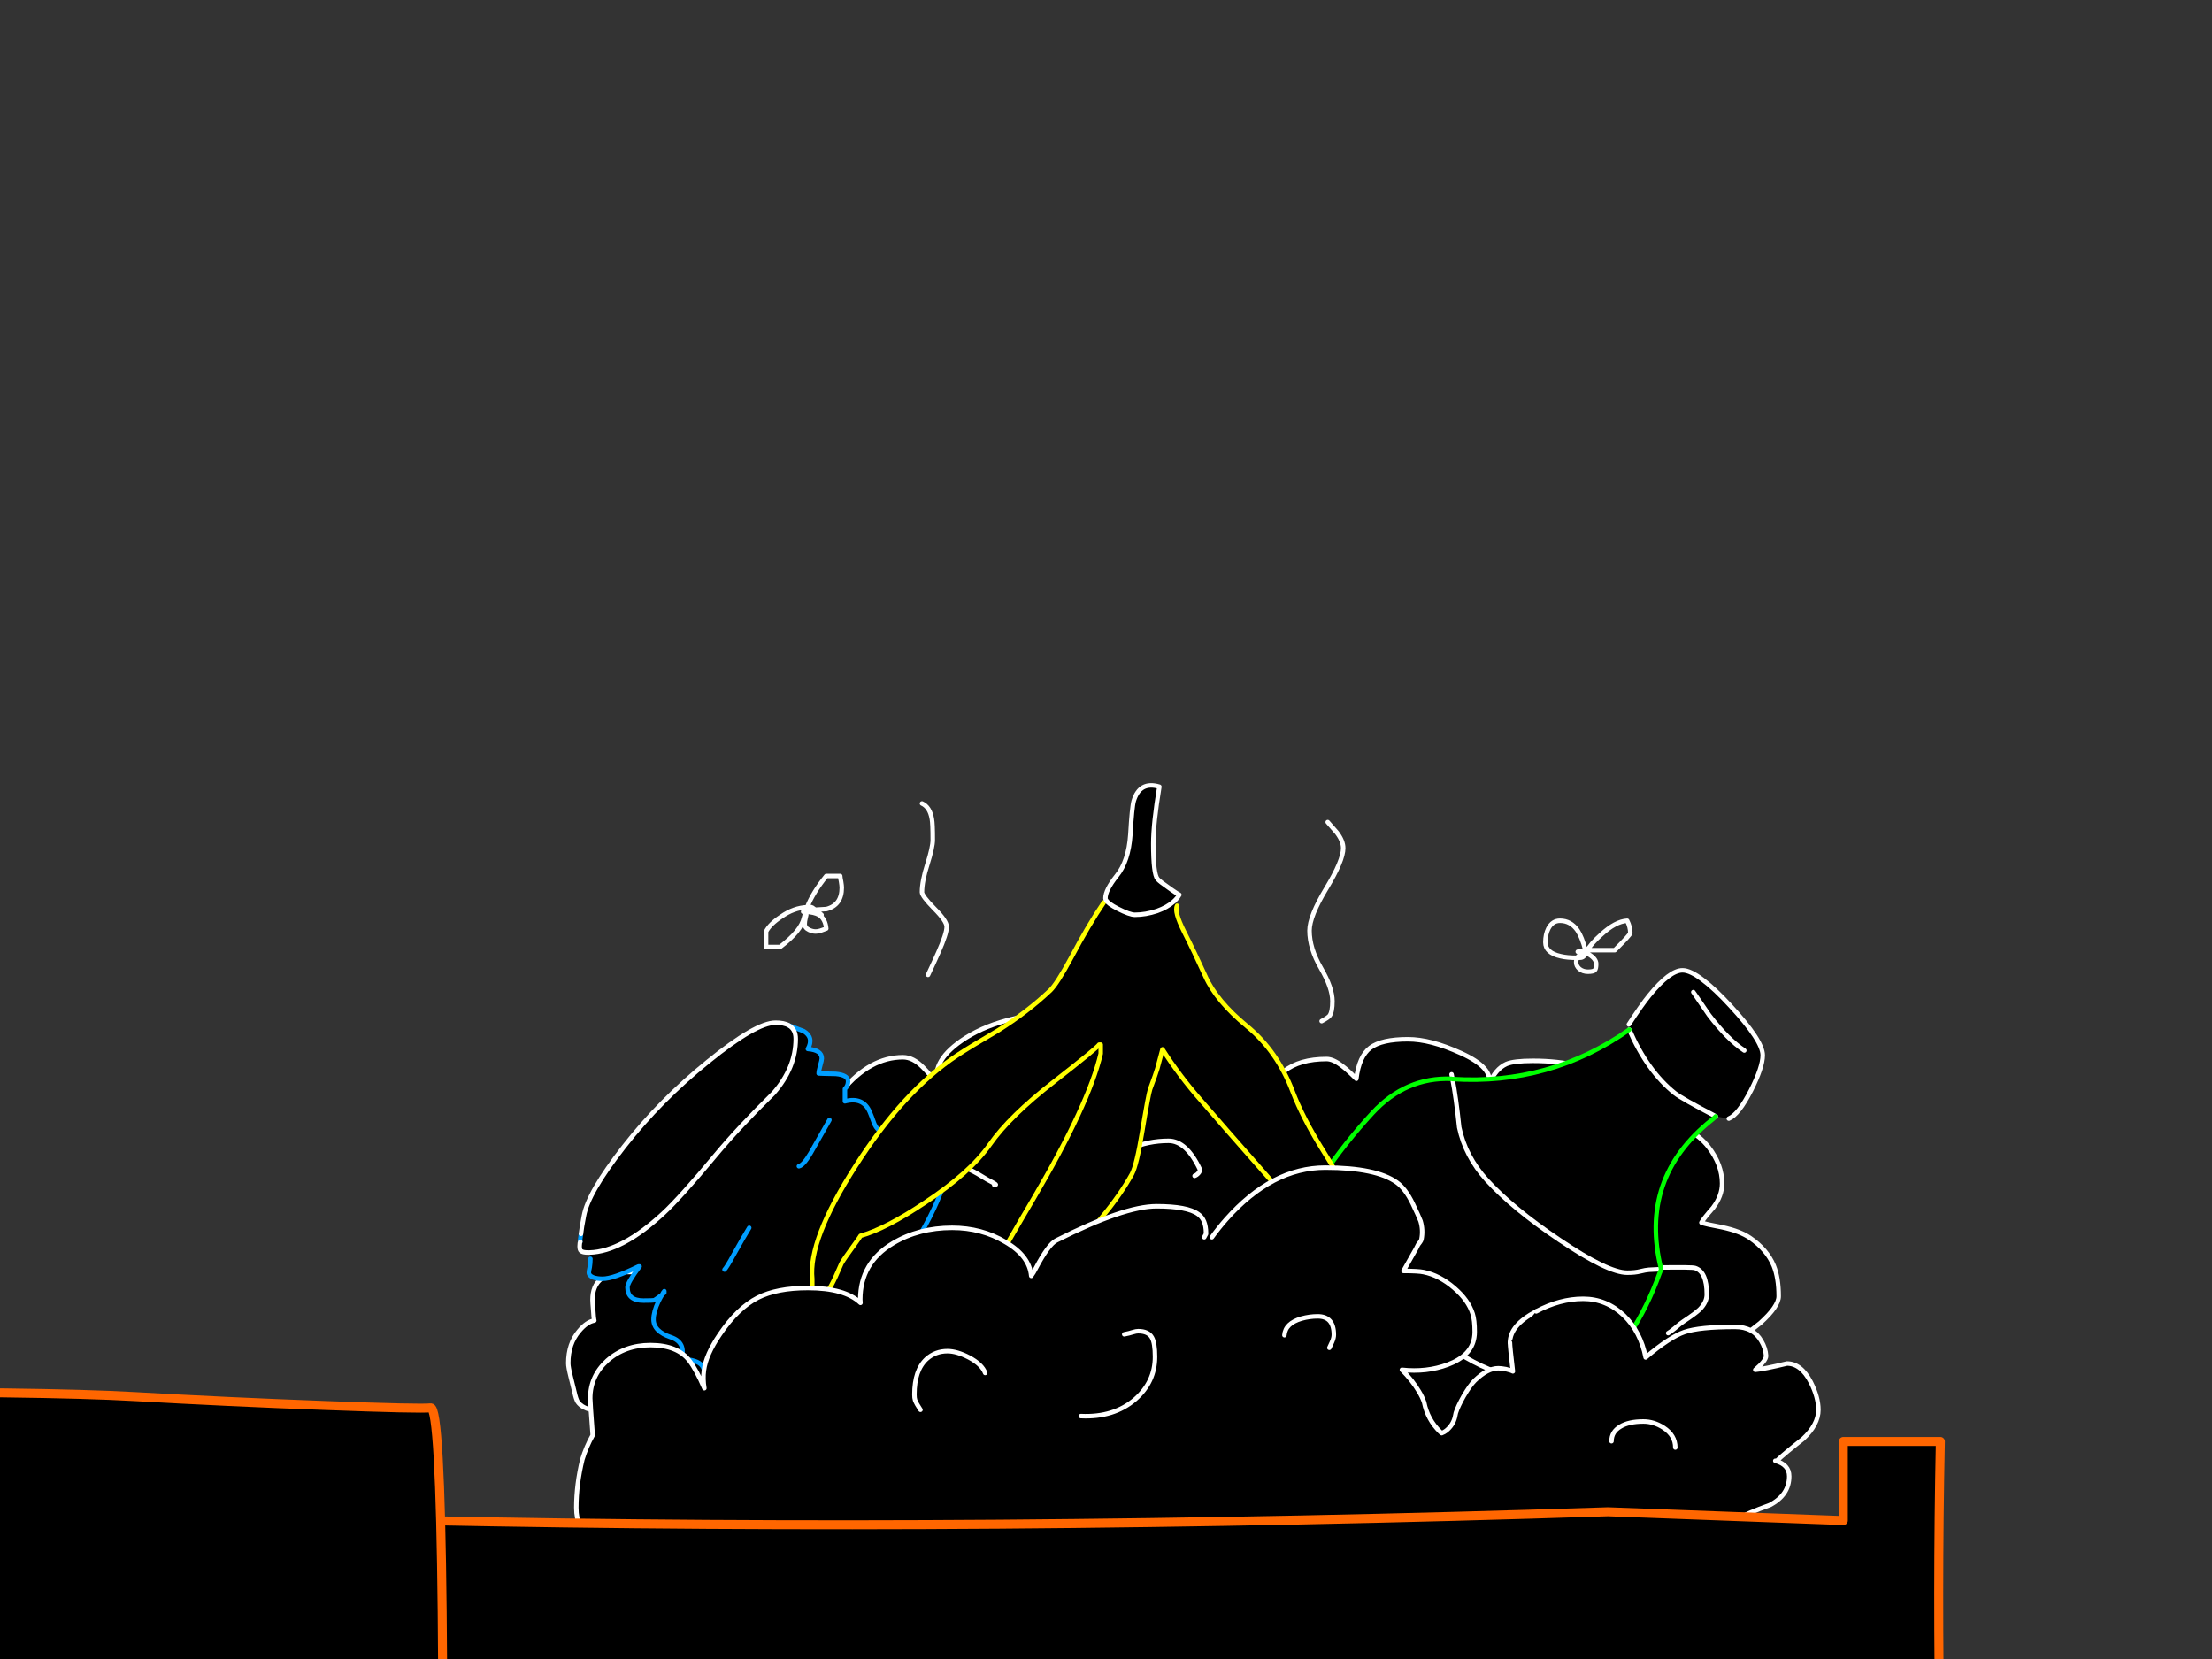 <?xml version="1.0" encoding="utf-8"?>
<svg id="EdithAnim12" image-rendering="inherit" baseProfile="basic" version="1.1" x="0px" y="0px" width="800" height="600" xmlns="http://www.w3.org/2000/svg" xmlns:xlink="http://www.w3.org/1999/xlink">
  <rect width="100%" height="100%" fill="#333333" stroke="none"/>
  <g id="21_GarbageDrawerf163r1" overflow="visible">
    <g id="GarbageDrawerGroupf163r1">
      <g id="Tween-6">
        <path fill="#000" stroke="none" d="M292.531,415.106 Q288.387,412.913 286.275,412.913 276.119,412.913 270.431,425.181 265.719,435.094 265.069,450.288 264.987,450.613 264.906,450.938 264.338,452.725 262.469,454.513 L249.387,454.513 Q249.144,454.594 244.025,455.081 240.288,455.488 238.987,457.438 238.581,458.006 238.5,459.713 238.419,461.663 238.337,461.988 236.387,460.038 226.637,460.038 214.287,460.038 214.287,470.113 214.287,471.006 214.531,473.688 214.694,476.694 214.937,477.588 212.175,478.075 209.412,481.406 205.513,485.956 205.513,493.025 205.513,494.406 206.406,497.981 206.894,500.013 207.787,503.588 208.356,506.106 208.925,507 210.631,509.438 214.937,510.088 216.075,510.25 229.725,513.906 247.275,517.888 267.913,520.163 275.713,521.056 327.713,528.856 367.769,534.869 395.313,536.088 423.831,537.388 462.019,540.475 488.75,542.588 512.475,542.588 533.356,542.588 565.206,536.494 598.031,530.319 607.213,524.063 610.706,521.706 614.2,520.731 618.019,519.675 619.887,518.538 626.713,514.15 628.338,511.713 632.806,504.888 633.781,501.963 634.188,500.744 634.188,497.25 634.188,493.594 633.213,491.075 631.75,488.313 630.938,486.688 L630.938,486.038 Q629.963,485.063 629.963,483.763 629.963,483.681 636.625,478.481 643.287,472.469 643.287,468.813 643.287,462.15 641.5,457.763 639.063,451.913 632.888,447.688 629.313,445.25 622.894,443.869 616.719,442.731 615.338,442.163 616.069,440.781 619.563,436.8 622.813,432.494 622.813,428.025 622.813,421.2 617.938,414.863 611.6,406.738 600.713,406.738 593.481,406.738 588.038,408.688 588.688,407.956 589.175,407.144 589.988,405.6 589.988,402.838 589.988,396.256 582.512,390.813 572.762,383.663 554.4,383.663 L544.813,384.8 Q540.831,386.588 538.475,392.275 538.313,392.844 537.988,393.413 538.313,392.844 538.475,392.275 540.181,386.181 528.238,380.819 517.35,375.863 509.225,375.863 499.638,375.863 495.575,378.95 491.513,382.038 490.537,390.163 487.287,386.913 485.419,385.531 482.169,383.013 479.813,383.013 469.981,383.013 464.456,387.4 461.694,389.594 453.487,400.563 L453.487,400.238 Q452.513,393.494 451.862,390.894 450.888,386.506 448.856,384.313 444.063,379.113 425.375,379.113 421.638,379.113 417.819,381.225 414,383.256 410.912,386.913 410.1,386.1 408.394,383.094 406.362,379.519 406.362,379.438 401.244,371.8 397.912,369.119 394.256,366.113 389.463,366.113 363.869,366.113 349.244,375.375 336.65,383.419 339.088,392.113 335.838,388.05 333.806,386.019 330.231,382.363 326.575,382.363 314.631,382.363 304.638,394.469 294.725,406.413 296.838,417.788 296.188,416.975 292.531,415.106 M350.787,423.069 Q353.225,424.206 356.963,426.563 359.563,427.944 359.888,428.188 360.537,428.594 359.563,428.513 360.537,428.594 359.888,428.188 359.563,427.944 356.963,426.563 353.225,424.206 350.787,423.069 346.4,421.038 341.688,421.038 326.575,421.038 318.287,428.188 326.575,421.038 341.688,421.038 346.4,421.038 350.787,423.069 M408.719,415.431 Q415.3,412.588 422.612,412.588 429.112,412.588 433.987,422.988 433.987,423.638 433.419,424.288 432.769,425.019 432.037,425.263 432.769,425.019 433.419,424.288 433.987,423.638 433.987,422.988 429.112,412.588 422.612,412.588 415.3,412.588 408.719,415.431 401.894,418.438 398.563,423.313 401.894,418.438 408.719,415.431 M523.525,409.013 Q524.094,409.013 527.831,413.075 531.488,417.138 531.488,417.788 531.488,426.156 528.319,430.544 526.206,433.469 523.362,434.038 526.206,433.469 528.319,430.544 531.488,426.156 531.488,417.788 531.488,417.138 527.831,413.075 524.094,409.013 523.525,409.013 503.05,409.013 493.463,417.138 503.05,409.013 523.525,409.013 M594.7,427.781 Q598.113,430.381 598.113,440.375 598.113,450.206 589.744,456.625 583.081,461.744 578.288,461.338 583.081,461.744 589.744,456.625 598.113,450.206 598.113,440.375 598.113,430.381 594.7,427.781 591.45,425.263 578.938,425.588 591.45,425.263 594.7,427.781 M600.387,458.413 Q612.006,458.25 612.981,458.575 617.288,459.875 617.288,468.163 617.288,470.925 614.769,473.525 613.144,475.069 608.838,477.913 607.7,478.644 605.75,480.35 603.963,481.813 603.313,482.138 603.963,481.813 605.75,480.35 607.7,478.644 608.838,477.913 613.144,475.069 614.769,473.525 617.288,470.925 617.288,468.163 617.288,459.875 612.981,458.575 612.006,458.25 600.387,458.413Z" test="Tween 6" stroke-width="1.625"/>
        <path id="Layer5_0_1_STROKES" stroke="#FFF" stroke-width="1.625" stroke-linejoin="round" stroke-linecap="round" fill="none" d="M630.938,486.688 Q631.75,488.313 633.213,491.075 634.188,493.594 634.188,497.25 634.188,500.744 633.781,501.963 632.806,504.888 628.338,511.713 626.713,514.15 619.887,518.538 618.019,519.675 614.2,520.731 610.706,521.706 607.213,524.063 598.031,530.319 565.206,536.494 533.356,542.588 512.475,542.588 488.75,542.588 462.019,540.475 423.831,537.388 395.313,536.088 367.769,534.869 327.713,528.856 275.713,521.056 267.913,520.163 247.275,517.888 229.725,513.906 216.075,510.25 214.937,510.088 210.631,509.438 208.925,507 208.356,506.106 207.787,503.588 206.894,500.013 206.406,497.981 205.513,494.406 205.513,493.025 205.513,485.956 209.412,481.406 212.175,478.075 214.937,477.588 214.694,476.694 214.531,473.688 214.287,471.006 214.287,470.113 214.287,460.038 226.637,460.038 236.387,460.038 238.337,461.988 238.419,461.663 238.5,459.713 238.581,458.006 238.987,457.438 240.288,455.488 244.025,455.081 249.144,454.594 249.387,454.513 L262.469,454.513 Q264.338,452.725 264.906,450.938 264.987,450.613 265.069,450.288 265.719,435.094 270.431,425.181 276.119,412.913 286.275,412.913 288.387,412.913 292.531,415.106 296.188,416.975 296.838,417.788 294.725,406.413 304.638,394.469 314.631,382.363 326.575,382.363 330.231,382.363 333.806,386.019 335.838,388.05 339.088,392.113 336.65,383.419 349.244,375.375 363.869,366.113 389.463,366.113 394.256,366.113 397.912,369.119 401.244,371.8 406.362,379.438 406.362,379.519 408.394,383.094 410.1,386.1 410.912,386.913 414,383.256 417.819,381.225 421.638,379.113 425.375,379.113 444.063,379.113 448.856,384.313 450.888,386.506 451.862,390.894 452.513,393.494 453.487,400.238 L453.487,400.563 Q461.694,389.594 464.456,387.4 469.981,383.013 479.813,383.013 482.169,383.013 485.419,385.531 487.287,386.913 490.537,390.163 491.513,382.038 495.575,378.95 499.638,375.863 509.225,375.863 517.35,375.863 528.238,380.819 540.181,386.181 538.475,392.275 540.831,386.588 544.813,384.8 547.494,383.663 554.4,383.663 572.762,383.663 582.512,390.813 589.988,396.256 589.988,402.838 589.988,405.6 589.175,407.144 588.688,407.956 588.038,408.688 593.481,406.738 600.713,406.738 611.6,406.738 617.938,414.863 622.813,421.2 622.813,428.025 622.813,432.494 619.563,436.8 616.069,440.781 615.338,442.163 616.719,442.731 622.894,443.869 629.313,445.25 632.888,447.688 639.063,451.913 641.5,457.763 643.287,462.15 643.287,468.813 643.287,472.469 636.625,478.481 629.963,483.681 629.963,483.763 629.963,485.063 630.938,486.038 M318.287,428.188 Q326.575,421.038 341.688,421.038 346.4,421.038 350.787,423.069 353.225,424.206 356.963,426.563 359.563,427.944 359.888,428.188 360.537,428.594 359.563,428.513 M398.563,423.313 Q401.894,418.438 408.719,415.431 415.3,412.588 422.612,412.588 429.112,412.588 433.987,422.988 433.987,423.638 433.419,424.288 432.769,425.019 432.037,425.263 M538.475,392.275 Q538.313,392.844 537.988,393.413 M493.463,417.138 Q503.05,409.013 523.525,409.013 524.094,409.013 527.831,413.075 531.488,417.138 531.488,417.788 531.488,426.156 528.319,430.544 526.206,433.469 523.362,434.038 M578.938,425.588 Q591.45,425.263 594.7,427.781 598.113,430.381 598.113,440.375 598.113,450.206 589.744,456.625 583.081,461.744 578.288,461.338 M600.387,458.413 Q612.006,458.25 612.981,458.575 617.288,459.875 617.288,468.163 617.288,470.925 614.769,473.525 613.144,475.069 608.838,477.913 607.7,478.644 605.75,480.35 603.963,481.813 603.313,482.138" test="Tween 6"/>
      </g>
      <g id="Tween-5">
        <g id="Tin-can-Rubbish">
          <path fill="#000" stroke="none" d="M258.781,417.806 Q246.025,433.162 239.769,438.931 224.9,452.662 213.2,452.987 L213.525,455.263 Q213.525,456.806 213.281,458.269 212.956,459.731 212.956,460.219 212.956,461.356 214.581,462.006 215.963,462.494 217.913,462.494 221.813,462.494 230.913,458.025 L231.319,458.025 Q226.931,463.875 226.931,465.581 226.931,470.375 232.7,470.375 236.194,470.375 236.681,470.213 237.169,469.969 239.444,468.263 239.85,467.369 240.256,466.963 L240.256,467.531 Q239.769,467.856 239.444,468.263 238.875,469.156 238.144,470.619 236.356,474.438 236.356,477.2 236.356,481.506 242.613,483.619 248.219,485.487 246.431,491.5 252.281,491.744 253.906,493.938 254.313,494.506 254.719,495.563 L254.719,495.644 Q269.425,489.713 275.763,485.081 281.856,480.531 284.375,474.194 281.856,480.531 275.763,485.081 269.425,489.713 254.719,495.644 255.288,497.269 255.938,499.95 256.669,501.819 260.325,504.662 262.681,506.612 261.462,510.513 L267.069,510.513 Q289.738,501.169 313.869,472.65 337.269,445.106 342.956,422.844 L342.956,417.806 Q339.219,416.994 334.588,417.806 L331.256,417.806 Q332.881,414.069 328.331,412.2 322.075,410.575 319.069,409.519 317.363,408.869 316.225,406.513 315.169,403.506 314.519,402.044 312.081,396.6 305.581,398.306 L305.581,393.838 Q306.719,392.7 306.719,391.075 306.719,388.8 302.25,388.394 297.213,388.313 296.075,388.231 296.075,387.419 296.644,385.388 297.213,383.438 297.213,382.787 297.213,379.781 292.175,379.375 294.45,375.231 290.713,372.956 287.463,371.737 285.431,370.925 287.788,372.388 287.788,375.719 287.788,386.2 279.744,395.381 267.394,407.487 258.781,417.806 M293.15,417.075 Q290.55,421.463 288.925,421.787 290.55,421.463 293.15,417.075 294.775,414.231 299.975,405.05 294.775,414.231 293.15,417.075 M325.325,429.669 Q322.238,434.381 318.5,435.681 322.238,434.381 325.325,429.669 328.494,424.794 330.119,417.806 328.494,424.794 325.325,429.669 M270.969,444.05 Q268.856,447.463 265.281,453.881 262.844,458.35 262.031,459.162 262.844,458.35 265.281,453.881 268.856,447.463 270.969,444.05 M225.713,414.638 Q212.631,431.375 211.169,439.825 210.356,443.969 210.113,446.244 209.706,448.6 209.869,449.088 209.788,449.331 209.706,449.575 209.625,450.225 209.625,450.713 209.625,452.013 210.113,452.419 210.763,452.987 212.631,452.987 212.875,452.987 213.2,452.987 224.9,452.662 239.769,438.931 246.025,433.162 258.781,417.806 267.394,407.487 279.744,395.381 287.788,386.2 287.788,375.719 287.788,372.388 285.431,370.925 284.456,370.356 283.238,370.112 282.019,369.869 280.475,369.869 273.406,369.869 256.1,383.925 238.794,397.9 225.713,414.638Z" test="Tin can Rubbish" stroke-width="1.625"/>
          <path id="Layer8_0_1_STROKES" stroke="#009EFF" stroke-width="1.625" stroke-linejoin="round" stroke-linecap="round" fill="none" d="M210.113,446.244 Q209.706,448.6 209.869,449.088 M285.431,370.925 Q287.463,371.737 290.713,372.956 294.45,375.231 292.175,379.375 297.213,379.781 297.213,382.787 297.213,383.438 296.644,385.388 296.075,387.419 296.075,388.231 297.213,388.313 302.25,388.394 306.719,388.8 306.719,391.075 306.719,392.7 305.581,393.838 L305.581,398.306 Q312.081,396.6 314.519,402.044 315.169,403.506 316.225,406.513 317.363,408.869 319.069,409.519 322.075,410.575 328.331,412.2 332.881,414.069 331.256,417.806 L334.588,417.806 Q339.219,416.994 342.956,417.806 L342.956,422.844 Q337.269,445.106 313.869,472.65 289.738,501.169 267.069,510.513 L261.462,510.513 Q262.681,506.612 260.325,504.662 256.669,501.819 255.938,499.95 255.288,497.269 254.719,495.644 L254.719,495.563 Q254.313,494.506 253.906,493.938 252.281,491.744 246.431,491.5 248.219,485.487 242.613,483.619 236.356,481.506 236.356,477.2 236.356,474.438 238.144,470.619 238.875,469.156 239.444,468.263 237.169,469.969 236.681,470.213 236.194,470.375 232.7,470.375 226.931,470.375 226.931,465.581 226.931,463.875 231.319,458.025 L230.913,458.025 Q221.813,462.494 217.913,462.494 215.963,462.494 214.581,462.006 212.956,461.356 212.956,460.219 212.956,459.731 213.281,458.269 213.525,456.806 213.525,455.263 M299.975,405.05 Q294.775,414.231 293.15,417.075 290.55,421.463 288.925,421.787 M330.119,417.806 Q328.494,424.794 325.325,429.669 322.238,434.381 318.5,435.681 M270.969,444.05 Q268.856,447.463 265.281,453.881 262.844,458.35 262.031,459.162 M239.444,468.263 Q239.769,467.856 240.256,467.531 L240.256,466.963 Q239.85,467.369 239.444,468.263Z M254.719,495.644 Q269.425,489.713 275.763,485.081 281.856,480.531 284.375,474.194" test="Tin can Rubbish"/>
          <path id="Layer8_0_2_STROKES" stroke="#FFF" stroke-width="1.625" stroke-linejoin="round" stroke-linecap="round" fill="none" d="M285.431,370.925 Q284.456,370.356 283.238,370.112 282.019,369.869 280.475,369.869 273.406,369.869 256.1,383.925 238.794,397.9 225.713,414.638 212.631,431.375 211.169,439.825 210.356,443.969 210.113,446.244 M209.869,449.088 Q209.788,449.331 209.706,449.575 209.625,450.225 209.625,450.713 209.625,452.013 210.113,452.419 210.763,452.987 212.631,452.987 212.875,452.987 213.2,452.987 224.9,452.662 239.769,438.931 246.025,433.162 258.781,417.806 267.394,407.487 279.744,395.381 287.788,386.2 287.788,375.719 287.788,372.388 285.431,370.925" test="Tin can Rubbish"/>
        </g>
        <g id="Bottle">
          <path fill="#000" stroke="none" d="M573.731,501.563 Q571.213,501.238 562.275,499.369 554.475,497.663 550.088,497.744 541.963,497.825 530.019,490.919 518.237,484.175 507.269,473.369 499.469,465.65 492.562,454.031 487.037,443.55 486.469,442.738 483.787,439 481.675,435.1 478.019,428.6 478.262,425.431 459.819,451.188 438.937,474.831 416.431,500.181 399.775,529.431 384.419,556.406 410.581,575.094 437.8,594.513 468.756,605.725 485.9,612.063 499.631,598.006 523.031,574.038 541.637,545.438 556.262,522.85 573.325,502.05 L573.731,501.563 M525.306,390.25 Q525.144,390.169 524.981,390.169 508.406,389.519 496.381,402.519 486.469,413.244 478.262,425.431 478.019,428.6 481.675,435.1 483.787,439 486.469,442.738 487.037,443.55 492.562,454.031 499.469,465.65 507.269,473.369 518.237,484.175 530.019,490.919 541.963,497.825 550.088,497.744 554.475,497.663 562.275,499.369 571.213,501.238 573.731,501.563 591.769,484.094 600.137,460.694 600.463,459.881 600.787,459.069 599.975,458.988 599.65,459.069 597.294,459.15 596.4,459.231 595.181,459.313 593.231,459.8 591.363,460.288 588.519,460.288 581.531,460.288 563.981,448.425 547.162,437.131 537.738,426.813 529.938,418.2 527.744,407.719 526.606,396.831 525.306,390.25 M605.744,395.369 Q595.831,387.488 589.25,372.375 560.569,392.525 525.306,390.25 526.606,396.831 527.744,407.719 529.938,418.2 537.738,426.813 547.162,437.131 563.981,448.425 581.531,460.288 588.519,460.288 591.363,460.288 593.231,459.8 595.181,459.313 596.4,459.231 597.294,459.15 599.65,459.069 599.975,458.988 600.787,459.069 592.581,426.163 619.069,405.038 619.8,404.469 620.531,403.738 608.181,397.319 605.744,395.369 M589.088,370.506 L589.25,372.375 Q595.831,387.488 605.744,395.369 608.181,397.319 620.531,403.738 L625.244,404.55 Q628.819,403.088 633.287,394.313 637.512,385.944 637.512,381.638 637.512,376.438 625.813,363.763 620.206,357.669 615.981,354.5 611.35,350.925 608.506,350.925 603.875,350.925 596.481,360.025 593.637,363.519 589.088,370.506 M612.975,359.619 Q612.488,358.888 612.406,358.806 612.488,358.888 612.975,359.619 614.194,361.325 618.094,367.094 624.838,375.95 630.85,379.931 624.838,375.95 618.094,367.094 614.194,361.325 612.975,359.619Z" test="Bottle" stroke-width="1.625"/>
          <path id="Layer9_0_1_STROKES" stroke="#FFF" stroke-width="1.625" stroke-linejoin="round" stroke-linecap="round" fill="none" d="M589.25,372.375 Q595.831,387.488 605.744,395.369 608.181,397.319 620.531,403.738 M625.244,404.55 Q628.819,403.088 633.287,394.313 637.512,385.944 637.512,381.638 637.512,376.438 625.813,363.763 620.206,357.669 615.981,354.5 611.35,350.925 608.506,350.925 603.875,350.925 596.481,360.025 593.637,363.519 589.088,370.506 M630.85,379.931 Q624.838,375.95 618.094,367.094 614.194,361.325 612.975,359.619 612.488,358.888 612.406,358.806 M478.262,425.431 Q478.019,428.6 481.675,435.1 483.787,439 486.469,442.738 487.037,443.55 492.562,454.031 499.469,465.65 507.269,473.369 518.237,484.175 530.019,490.919 541.963,497.825 550.088,497.744 554.475,497.663 562.275,499.369 571.213,501.238 573.731,501.563 M600.787,459.069 Q599.975,458.988 599.65,459.069 597.294,459.15 596.4,459.231 595.181,459.313 593.231,459.8 591.363,460.288 588.519,460.288 581.531,460.288 563.981,448.425 547.162,437.131 537.738,426.813 529.938,418.2 527.744,407.719 526.606,396.831 525.306,390.25 525.144,389.356 524.981,388.544 M573.731,501.563 Q574.056,501.644 574.219,501.644 574.219,501.888 573.325,502.05" test="Bottle"/>
          <path id="Layer9_0_2_STROKES" stroke="#0F0" stroke-width="1.625" stroke-linejoin="round" stroke-linecap="round" fill="none" d="M525.306,390.25 Q525.144,390.169 524.981,390.169 508.406,389.519 496.381,402.519 486.469,413.244 478.262,425.431 M573.731,501.563 Q591.769,484.094 600.137,460.694 600.463,459.881 600.787,459.069 592.581,426.163 619.069,405.038 619.8,404.469 620.531,403.738 M589.25,372.375 Q560.569,392.525 525.306,390.25 M573.325,502.05 Q556.262,522.85 541.637,545.438 523.031,574.038 499.631,598.006 485.9,612.063 468.756,605.725 437.8,594.513 410.581,575.094 384.419,556.406 399.775,529.431 416.431,500.181 438.937,474.831 459.819,451.188 478.262,425.431 M573.325,502.05 L573.731,501.563" test="Bottle"/>
        </g>
        <g id="Banana">
          <path fill="#000" stroke="none" d="M400.038,325.556 L399.225,326.369 Q393.863,334.169 387.363,346.438 382.325,355.781 379.806,358.219 371.438,366.1 360.956,372.681 350.394,378.856 346.25,381.619 326.75,394.537 309.444,421.675 292.3,448.406 293.763,462.544 L293.763,469.531 Q293.925,469.775 294.819,469.775 297.906,469.775 300.588,464.981 302.05,462.3 304.325,456.938 305.219,455.313 309.038,450.113 310.988,447.431 311.231,446.944 320.331,444.425 334.55,434.919 350.881,424.113 357.95,413.956 365.1,403.719 381.188,391.206 396.706,379.1 397.519,377.8 L398.088,377.8 398.088,381.05 Q393.863,399.25 373.794,433.456 363.313,451.25 360.794,456.206 354.944,467.256 354.619,472.619 355.106,472.619 356.731,472.944 358.275,473.188 359.006,473.188 365.263,473.188 382.894,456.613 401.256,439.388 409.381,424.6 411.088,421.431 413.119,409.081 415.313,395.838 415.963,393.888 418.075,388.2 418.563,386.494 419.213,383.894 420.431,379.506 426.606,389.175 434.325,397.95 439.688,404.206 460.569,427.931 469.994,438.981 474.544,462.463 477.306,476.763 477.306,485.944 484.456,486.025 488.681,476.6 492.419,468.069 492.419,455.313 492.419,443.206 488.194,433.213 486.081,428.256 478.363,415.906 471.131,404.287 467.475,394.7 461.95,380.156 450.981,371.138 439.931,362.037 435.95,353.1 431.888,344.162 428.231,336.931 424.575,329.619 425.713,327.588 L424.413,326.125 Q422.138,328.156 418.481,329.456 414.338,330.838 410.438,330.838 408.569,330.838 404.263,328.644 400.769,326.856 400.038,325.556 M419.294,284.525 Q412.225,282.412 410.031,289.644 409.381,291.919 408.813,301.831 408.163,311.5 403.856,316.781 399.794,321.9 399.794,324.906 399.794,325.231 400.038,325.556 400.769,326.856 404.263,328.644 408.569,330.838 410.438,330.838 414.338,330.838 418.481,329.456 422.138,328.156 424.413,326.125 425.713,324.988 426.525,323.606 426.038,323.281 425.55,323.037 423.681,321.819 422.381,320.844 419.538,318.894 418.644,317.919 417.1,316.131 417.1,305.162 417.1,297.85 419.294,284.525Z" test="Banana" stroke-width="1.625"/>
          <path id="Layer10_0_1_STROKES" stroke="#FF0" stroke-width="1.625" stroke-linejoin="round" stroke-linecap="round" fill="none" d="M425.713,327.588 Q424.575,329.619 428.231,336.931 431.888,344.162 435.95,353.1 439.931,362.037 450.981,371.138 461.95,380.156 467.475,394.7 471.131,404.287 478.363,415.906 486.081,428.256 488.194,433.213 492.419,443.206 492.419,455.313 492.419,468.069 488.681,476.6 484.456,486.025 477.306,485.944 477.306,476.763 474.544,462.463 469.994,438.981 460.569,427.931 439.688,404.206 434.325,397.95 426.606,389.175 420.431,379.506 419.213,383.894 418.563,386.494 418.075,388.2 415.963,393.888 415.313,395.838 413.119,409.081 411.088,421.431 409.381,424.6 401.256,439.388 382.894,456.613 365.263,473.188 359.006,473.188 358.275,473.188 356.731,472.944 355.106,472.619 354.619,472.619 354.944,467.256 360.794,456.206 363.313,451.25 373.794,433.456 393.863,399.25 398.088,381.05 L398.088,377.8 397.519,377.8 Q396.706,379.1 381.188,391.206 365.1,403.719 357.95,413.956 350.881,424.113 334.55,434.919 320.331,444.425 311.231,446.944 310.988,447.431 309.038,450.113 305.219,455.313 304.325,456.938 302.05,462.3 300.588,464.981 297.906,469.775 294.819,469.775 293.925,469.775 293.763,469.531 L293.763,462.544 Q292.3,448.406 309.444,421.675 326.75,394.537 346.25,381.619 350.394,378.856 360.956,372.681 371.438,366.1 379.806,358.219 382.325,355.781 387.363,346.438 393.863,334.169 399.225,326.369" test="Banana"/>
          <path id="Layer10_0_2_STROKES" stroke="#FFF" stroke-width="1.625" stroke-linejoin="round" stroke-linecap="round" fill="none" d="M400.038,325.556 Q399.794,325.231 399.794,324.906 399.794,321.9 403.856,316.781 408.163,311.5 408.813,301.831 409.381,291.919 410.031,289.644 412.225,282.412 419.294,284.525 417.1,297.85 417.1,305.162 417.1,316.131 418.644,317.919 419.538,318.894 422.381,320.844 423.681,321.819 425.55,323.037 426.038,323.281 426.525,323.606 425.713,324.988 424.413,326.125 M400.038,325.556 Q400.769,326.856 404.263,328.644 408.569,330.838 410.438,330.838 414.338,330.838 418.481,329.456 422.138,328.156 424.413,326.125" test="Banana"/>
        </g>
      </g>
      <g id="Tween-4">
        <path id="Layer4_0_1_STROKES" stroke="#FFF" stroke-width="1.625" stroke-linejoin="round" stroke-linecap="round" fill="none" d="M546.1,485.588 Q546.1,479.25 555.606,474.294" test="Tween 4"/>
        <g id="Garbage">
          <path fill="#000" stroke="none" d="M438.281,447.469 L436.169,446.25 Q436.006,446.575 435.519,447.469 436.006,446.575 436.169,446.25 436.169,446.088 436.169,446.006 436.169,441.05 433.325,439.1 429.425,436.256 418.294,436.256 406.513,436.256 382.056,448.606 379.213,449.988 374.581,458.763 373.85,460.225 372.956,461.444 372.306,454.213 363.613,449.175 355,444.056 344.356,444.056 332.25,444.056 322.906,449.663 311.125,456.731 311.125,469.975 311.125,470.625 311.206,471.194 305.519,465.831 292.194,465.831 280.981,465.831 274.075,469.325 266.763,473.063 260.344,482.569 255.306,489.963 254.575,495.65 254.169,498.656 254.737,502.069 251.813,495.325 249.375,492.156 245.069,486.469 235.237,486.469 225.975,486.469 219.638,492.075 213.463,497.681 213.463,505.725 213.463,507.188 214.356,519.05 212,523.275 210.619,527.825 208.425,536.844 208.425,545.294 208.425,553.013 214.031,557.888 219.15,562.356 225.731,562.356 228.169,562.356 236.538,560.975 244.825,559.594 250.269,559.594 256.769,559.594 273.263,564.306 289.675,569.019 306.656,569.019 311.613,569.019 351.263,565.444 396.925,561.788 431.7,561.788 439.5,561.706 445.431,561.788 L465.5,562.844 466.313,562.438 Q467.206,562.113 467.938,562.031 472.731,561.788 476.956,559.431 480.125,558.456 482.156,557.563 494.831,552.038 497.513,551.794 L498.081,551.794 Q498.081,551.55 536.025,562.194 577.706,573 594.688,573 614.188,573 623.613,563.006 628.406,558.05 629.219,552.85 629.219,550.25 629.056,550.006 628.975,549.844 628.813,549.681 628.163,549.113 626.456,548.95 628.163,549.113 628.813,549.681 L629.219,548.95 Q631.819,547.325 640.106,544.319 647.094,540.663 647.094,533.919 647.094,529.694 642.056,528.313 L642.625,528.313 Q645.225,525.794 652.05,520.431 657.656,515.231 657.656,509.869 657.656,505.319 654.894,499.875 651.4,493.131 646.281,493.131 637.831,495.163 634.825,495.406 638.725,492.075 638.725,490.369 638.563,487.606 637.019,485.006 634.094,479.888 627.513,479.888 614.594,479.888 609.15,481.756 603.788,483.625 595.175,490.938 593.388,481.675 587.294,475.744 580.956,469.731 572.588,469.731 564.138,469.731 555.606,474.281 L546.1,485.575 Q546.1,487.038 547.156,495.975 546.425,495.569 544.638,495.163 542.931,494.838 541.875,494.838 537.975,494.838 533.344,499.306 531.638,501.013 529.363,504.913 527.25,508.65 526.519,511.006 526.356,511.738 526.194,512.55 525.463,515.475 523.025,517.425 522.294,517.994 521.4,518.319 521.075,518.075 520.831,517.831 516.281,513.363 515.063,507.188 514.413,505.238 513.112,503.125 510.756,499.144 507.019,495.406 515.956,496.381 523.594,493.538 532.125,490.369 533.181,483.706 533.344,482.731 533.344,481.675 533.344,477.45 532.613,475.175 531.069,470.219 525.95,465.831 520.588,461.2 514.819,460.063 512.95,459.656 507.588,459.656 507.669,459.494 512.138,451.613 512.544,450.881 512.869,450.15 L513.6,449.175 Q514.006,448.606 514.088,448.2 514.737,444.869 513.763,441.619 513.194,440.075 510.919,435.281 508.319,429.919 505.15,427.644 497.675,422.281 479.313,422.281 460.056,422.281 443.481,440.969 440.881,443.894 438.281,447.469 M481.75,485.331 Q481.425,486.144 480.775,487.444 481.425,486.144 481.75,485.331 482.4,483.869 482.4,482.731 482.4,476.069 476.55,476.069 473.625,476.069 470.7,476.881 464.85,478.588 464.525,482.894 464.85,478.588 470.7,476.881 473.625,476.069 476.55,476.069 482.4,476.069 482.4,482.731 482.4,483.869 481.75,485.331 M601.675,516.369 Q605.9,519.131 605.9,523.519 605.9,519.131 601.675,516.369 598.181,514.094 594.363,514.094 589,514.094 585.994,515.963 582.825,517.831 582.825,521.244 582.825,517.831 585.994,515.963 589,514.094 594.363,514.094 598.181,514.094 601.675,516.369 M350.45,490.938 Q355.163,493.456 356.3,496.544 355.163,493.456 350.45,490.938 346.063,488.663 342.65,488.663 338.263,488.663 335.094,491.506 330.706,495.569 330.706,504.344 330.706,505.644 330.95,506.375 331.438,507.675 332.9,509.869 331.438,507.675 330.95,506.375 330.706,505.644 330.706,504.344 330.706,495.569 335.094,491.506 338.263,488.663 342.65,488.663 346.063,488.663 350.45,490.938 M416.588,483.706 Q417.725,485.656 417.725,490.694 417.725,499.794 410.575,506.05 402.856,512.713 390.913,512.144 402.856,512.713 410.575,506.05 417.725,499.794 417.725,490.694 417.725,485.656 416.588,483.706 415.288,481.431 411.631,481.431 410.9,481.431 409.844,481.756 408.3,482.244 406.594,482.569 408.3,482.244 409.844,481.756 410.9,481.431 411.631,481.431 415.288,481.431 416.588,483.706Z" test="Garbage" stroke-width="1.625"/>
          <path id="Layer6_0_1_STROKES" stroke="#FFF" stroke-width="1.625" stroke-linejoin="round" stroke-linecap="round" fill="none" d="M436.169,446.25 Q436.006,446.575 435.519,447.469 M628.813,549.681 Q628.975,549.844 629.056,550.006 629.219,550.25 629.219,552.85 628.406,558.05 623.613,563.006 614.188,573 594.688,573 577.706,573 536.025,562.194 498.081,551.55 498.081,551.794 L497.513,551.794 Q494.831,552.038 482.156,557.563 480.125,558.456 476.956,559.431 472.731,561.788 467.938,562.031 467.206,562.113 466.313,562.438 L465.5,562.844 445.431,561.788 Q439.5,561.706 431.7,561.788 396.925,561.788 351.263,565.444 311.613,569.019 306.656,569.019 289.675,569.019 273.263,564.306 256.769,559.594 250.269,559.594 244.825,559.594 236.538,560.975 228.169,562.356 225.731,562.356 219.15,562.356 214.031,557.888 208.425,553.013 208.425,545.294 208.425,536.844 210.619,527.825 212,523.275 214.356,519.05 213.463,507.188 213.463,505.725 213.463,497.681 219.638,492.075 225.975,486.469 235.237,486.469 245.069,486.469 249.375,492.156 251.813,495.325 254.737,502.069 254.169,498.656 254.575,495.65 255.306,489.963 260.344,482.569 266.763,473.063 274.075,469.325 280.981,465.831 292.194,465.831 305.519,465.831 311.206,471.194 311.125,470.625 311.125,469.975 311.125,456.731 322.906,449.663 332.25,444.056 344.356,444.056 355,444.056 363.613,449.175 372.306,454.213 372.956,461.444 373.85,460.225 374.581,458.763 379.213,449.988 382.056,448.606 406.513,436.256 418.294,436.256 429.425,436.256 433.325,439.1 436.169,441.05 436.169,446.006 436.169,446.088 436.169,446.25 M438.281,447.469 Q440.881,443.894 443.481,440.969 460.056,422.281 479.313,422.281 497.675,422.281 505.15,427.644 508.319,429.919 510.919,435.281 513.194,440.075 513.763,441.619 514.737,444.869 514.088,448.2 514.006,448.606 513.6,449.175 L512.869,450.15 Q512.544,450.881 512.138,451.613 507.669,459.494 507.588,459.656 512.95,459.656 514.819,460.063 520.588,461.2 525.95,465.831 531.069,470.219 532.613,475.175 533.344,477.45 533.344,481.675 533.344,482.731 533.181,483.706 532.125,490.369 523.594,493.538 515.956,496.381 507.019,495.406 510.756,499.144 513.112,503.125 514.413,505.238 515.063,507.188 516.281,513.363 520.831,517.831 521.075,518.075 521.4,518.319 522.294,517.994 523.025,517.425 525.463,515.475 526.194,512.55 526.356,511.738 526.519,511.006 527.25,508.65 529.363,504.913 531.638,501.013 533.344,499.306 537.975,494.838 541.875,494.838 542.931,494.838 544.638,495.163 546.425,495.569 547.156,495.975 546.1,487.038 546.1,485.575 M555.606,474.281 Q564.138,469.731 572.588,469.731 580.956,469.731 587.294,475.744 593.388,481.675 595.175,490.938 603.788,483.625 609.15,481.756 614.594,479.888 627.513,479.888 634.094,479.888 637.019,485.006 638.563,487.606 638.725,490.369 638.725,492.075 634.825,495.406 637.831,495.163 646.281,493.131 651.4,493.131 654.894,499.875 657.656,505.319 657.656,509.869 657.656,515.231 652.05,520.431 645.225,525.794 642.625,528.313 L642.056,528.313 Q647.094,529.694 647.094,533.919 647.094,540.663 640.106,544.319 631.819,547.325 629.219,548.95 M626.456,548.95 Q628.163,549.113 628.813,549.681 M464.525,482.894 Q464.85,478.588 470.7,476.881 473.625,476.069 476.55,476.069 482.4,476.069 482.4,482.731 482.4,483.869 481.75,485.331 481.425,486.144 480.775,487.444 M582.825,521.244 Q582.825,517.831 585.994,515.963 589,514.094 594.363,514.094 598.181,514.094 601.675,516.369 605.9,519.131 605.9,523.519 M332.9,509.869 Q331.438,507.675 330.95,506.375 330.706,505.644 330.706,504.344 330.706,495.569 335.094,491.506 338.263,488.663 342.65,488.663 346.063,488.663 350.45,490.938 355.163,493.456 356.3,496.544 M406.594,482.569 Q408.3,482.244 409.844,481.756 410.9,481.431 411.631,481.431 415.288,481.431 416.588,483.706 417.725,485.656 417.725,490.694 417.725,499.794 410.575,506.05 402.856,512.713 390.913,512.144" test="Garbage"/>
        </g>
        <g id="GarbageCloud">
          <path id="Layer7_0_1_STROKES" stroke="#FFF" stroke-width="1.625" stroke-linejoin="round" stroke-linecap="round" fill="none" d="M477.988,369.306 Q480.425,368.006 480.913,367.275 481.888,365.894 481.888,362.075 481.888,357.281 477.744,350.131 473.6,342.981 473.6,336.563 473.6,331.362 479.694,321.287 485.788,311.213 485.788,306.744 485.788,304.144 483.513,301.138 483.188,300.731 480.181,297.319 M574.188,343.631 Q575.163,341.519 579.063,338.025 584.263,333.231 588.488,332.987 589.625,335.263 589.625,337.456 589.625,338.025 584.019,343.631 L574.188,343.631 Q574.025,343.956 573.781,344.688 574.35,344.931 574.919,345.338 577.275,346.881 577.275,348.588 577.275,350.375 576.788,350.862 576.219,351.431 574.269,351.431 572.481,351.431 571.181,350.375 570.044,349.319 570.044,348.019 570.044,347.044 570.45,346.394 566.713,346.394 564.438,345.825 558.913,344.606 558.913,340.787 558.913,337.944 559.969,335.831 561.431,332.987 564.194,332.987 568.094,332.987 570.531,336.481 572.156,338.919 573.375,343.631 L574.188,343.631Z M570.45,346.394 L570.531,346.394 Q571.669,346.394 571.994,346.313 572.4,346.231 572.806,345.825 L572.806,344.688 Q571.75,345.094 571.181,345.5 570.694,345.825 570.45,346.394Z M573.781,344.688 Q572.075,343.875 570.613,344.2 M291.356,329.737 Q291.6,328.925 291.925,328.112 287.131,328.275 282.5,331.525 278.438,334.206 277.056,336.888 L277.056,342.494 282.094,342.494 Q289.731,336.725 290.788,331.85 291.031,330.794 291.356,329.737 290.95,329.737 290.463,329.737 M297.125,330.875 Q295.744,329.656 294.85,329.006 292.656,329.088 292.169,329.169 M294.85,329.006 Q294.119,328.438 293.713,328.194 293.469,328.031 292.738,328.031 292.331,328.031 291.925,328.112 294.038,322.75 298.831,316.819 L303.869,316.819 Q303.869,317.388 304.194,318.85 304.438,320.313 304.438,321.044 304.438,327.3 298.913,328.763 296.475,328.925 294.85,329.006Z M335.638,352.569 Q337.831,347.938 339.375,344.444 342.381,337.7 342.381,335.181 342.381,333.069 337.913,328.6 333.444,324.05 333.444,322.669 333.444,318.688 335.394,312.594 337.344,306.419 337.344,303.737 337.344,297.888 337.019,296.181 336.288,291.875 333.444,290.575 M291.6,330.875 L291.356,331.931 Q291.031,333.231 291.031,334.125 291.031,335.588 292.656,336.319 293.875,336.888 295.013,336.888 295.825,336.888 296.8,336.563 298.669,335.912 298.831,335.831 298.506,332.338 296.231,330.875 294.525,329.9 291.356,329.737" test="GarbageCloud"/>
        </g>
      </g>
      <g id="Drawer">
        <path fill="#000" stroke="none" d="M702.662,637.263 Q702.175,637.75 701.769,638.238 L701.769,665.781 Q702.175,666.188 702.662,666.675 708.594,672.606 716.881,672.769 L717.369,672.769 Q725.981,672.769 732.075,666.675 738.169,660.581 738.169,651.969 738.169,643.356 732.075,637.263 725.981,631.169 717.369,631.169 L716.881,631.169 Q708.594,631.331 702.662,637.263 M152.519,549.919 Q147.319,573.806 148.294,600.05 151.381,673.906 150.244,720.625 149.269,766.044 152.519,778.719 253.269,777.338 352.719,781.563 392.044,780.425 418.206,781.806 444.775,783.188 463.219,783.188 470.287,783.188 477.519,783.106 487.675,784.325 497.75,784.163 516.275,782.7 534.637,780.019 553.65,777.663 572.906,779.856 591.35,781.969 609.631,781.481 628.806,780.913 647.819,779.775 670.081,779.369 701.769,778.719 L701.769,672.769 701.769,665.781 701.769,638.238 Q701.688,634.663 701.688,631.169 700.631,576.081 701.769,521.319 L666.669,521.319 666.669,549.919 581.519,546.75 Q356.05,554.144 152.519,549.919Z" test="Drawer" stroke-width="1.625"/>
        <path id="Layer3_0_1_STROKES" stroke="#F60" stroke-width="3.25" stroke-linejoin="round" stroke-linecap="round" fill="none" d="M701.769,665.781 L701.769,672.769 701.769,778.719 Q670.081,779.369 647.819,779.775 628.806,780.913 609.631,781.481 591.35,781.969 572.906,779.856 553.65,777.663 534.637,780.019 516.275,782.7 497.75,784.163 487.675,784.325 477.519,783.106 470.287,783.188 463.219,783.188 444.775,783.188 418.206,781.806 392.044,780.425 352.719,781.563 253.269,777.338 152.519,778.719 149.269,766.044 150.244,720.625 151.381,673.906 148.294,600.05 147.319,573.806 152.519,549.919 356.05,554.144 581.519,546.75 L666.669,549.919 666.669,521.319 701.769,521.319 Q700.631,576.081 701.688,631.169 701.688,634.663 701.769,638.238 702.175,637.75 702.662,637.263 708.594,631.331 716.881,631.169 L717.369,631.169 Q725.981,631.169 732.075,637.263 738.169,643.356 738.169,651.969 738.169,660.581 732.075,666.675 725.981,672.769 717.369,672.769 L716.881,672.769 Q708.594,672.606 702.662,666.675 702.175,666.188 701.769,665.781 L701.769,638.238" test="Drawer"/>
      </g>
      <g id="DrawersCabinetFront">
        <path fill="#000" stroke="none" d="M193.919,940.394 Q194.325,940.8 194.813,941.288 200.744,947.219 209.031,947.381 L209.519,947.381 Q218.131,947.381 224.225,941.288 230.319,935.194 230.319,926.581 230.319,917.969 224.225,911.875 218.131,905.781 209.519,905.781 L209.031,905.781 Q200.744,905.944 194.813,911.875 194.325,912.363 193.919,912.85 L193.919,940.394 M193.919,795.931 L158.819,795.931 158.819,824.531 73.669,821.363 Q-151.8,828.756 -355.331,824.531 -360.531,848.419 -359.556,874.663 -356.469,948.519 -357.606,995.238 -358.581,1040.656 -355.331,1053.331 -254.581,1051.95 -155.131,1056.175 -115.806,1055.038 -89.644,1056.419 -63.075,1057.8 -44.631,1057.8 -37.562,1057.8 -30.331,1057.719 -20.175,1058.938 -10.1,1058.775 8.425,1057.313 26.787,1054.631 45.8,1052.275 65.056,1054.469 83.5,1056.581 101.781,1056.094 120.956,1055.525 139.969,1054.388 162.231,1053.981 193.919,1053.331 L193.919,947.381 193.919,940.394 193.919,912.85 Q193.837,909.275 193.837,905.781 192.781,850.694 193.919,795.931Z" test="DrawersCabinetFront" stroke-width="1.625"/>
        <path id="Layer2_0_1_STROKES" stroke="#F60" stroke-width="3.25" stroke-linejoin="round" stroke-linecap="round" fill="none" d="M193.919,940.394 L193.919,947.381 193.919,1053.331 Q162.231,1053.981 139.969,1054.388 120.956,1055.525 101.781,1056.094 83.5,1056.581 65.056,1054.469 45.8,1052.275 26.787,1054.631 8.425,1057.313 -10.1,1058.775 -20.175,1058.938 -30.331,1057.719 -37.562,1057.8 -44.631,1057.8 -63.075,1057.8 -89.644,1056.419 -115.806,1055.038 -155.131,1056.175 -254.581,1051.95 -355.331,1053.331 -358.581,1040.656 -357.606,995.238 -356.469,948.519 -359.556,874.663 -360.531,848.419 -355.331,824.531 -151.8,828.756 73.669,821.363 L158.819,824.531 158.819,795.931 193.919,795.931 Q192.781,850.694 193.837,905.781 193.837,909.275 193.919,912.85 194.325,912.363 194.813,911.875 200.744,905.944 209.031,905.781 L209.519,905.781 Q218.131,905.781 224.225,911.875 230.319,917.969 230.319,926.581 230.319,935.194 224.225,941.288 218.131,947.381 209.519,947.381 L209.031,947.381 Q200.744,947.219 194.813,941.288 194.325,940.8 193.919,940.394 L193.919,912.85" test="DrawersCabinetFront"/>
        <path fill="#000" stroke="none" d="M117.3,508.306 Q82.361,507.014 48.725,505.056 15.182,503.183 -73.637,503.513 -162.395,503.93 -203.394,504.406 -244.292,504.964 -296.181,504.488 -348.089,504.005 -378.081,507.656 -380.194,524.881 -382.631,663.413 -385.15,807.306 -382.794,835.663 -381.9,847.2 -387.831,951.119 -393.678,1055.036 -389.212,1057.313 -384.672,1059.591 -372.637,1058.694 -368.128,1058.416 -362.887,1057.719 -352.812,1056.419 -342.656,1055.119 -294.963,1050.244 -247.187,1051.706 -225.026,1051.853 -201.525,1052.113 -83.469,1053.494 -67.869,1053.494 -53.406,1053.494 52.462,1057.556 53.681,1057.638 54.981,1057.638 58.313,1057.8 61.644,1057.881 66.356,1058.044 70.906,1058.125 156.462,1060.644 158.413,1057.556 160.688,1053.981 160.85,1039.844 160.769,1019.694 160.769,1006.613 160.769,911.469 161.988,878.4 162.556,862.15 160.769,786.913 159.063,711.188 159.631,692.256 160.686,657.247 159.875,582.975 159.147,508.691 155.731,509.119 152.314,509.621 117.3,508.306Z" test="DrawersCabinetFront" stroke-width="1.625"/>
        <path id="Layer1_0_1_STROKES" stroke="#F60" stroke-width="3.25" stroke-linejoin="round" stroke-linecap="round" fill="none" d="M-378.081,507.656 Q-348.089,504.005 -296.181,504.488 -244.292,504.964 -203.353,504.447 -162.395,503.93 -73.597,503.553 15.182,503.183 48.766,505.097 82.361,507.014 117.341,508.306 152.314,509.621 155.731,509.159 159.147,508.691 159.916,582.975 160.686,657.247 159.631,692.256 159.063,711.188 160.769,786.913 162.556,862.15 161.988,878.4 160.769,911.469 160.769,1006.613 160.769,1019.694 160.85,1039.844 160.688,1053.981 158.413,1057.556 156.462,1060.644 70.906,1058.125 66.356,1058.044 61.644,1057.881 58.313,1057.8 54.981,1057.638 53.681,1057.638 52.462,1057.556 -53.406,1053.494 -67.869,1053.494 -83.469,1053.494 -201.525,1052.113 -225.026,1051.853 -247.187,1051.706 -294.963,1050.244 -342.656,1055.119 -352.812,1056.419 -362.887,1057.759 -368.128,1058.416 -372.597,1058.734 -384.672,1059.591 -389.172,1057.313 -393.678,1055.036 -387.791,951.119 -381.9,847.2 -382.794,835.663 -385.15,807.306 -382.631,663.413 -380.194,524.881 -378.081,507.656Z" test="DrawersCabinetFront"/>
      </g>
    </g>
  </g>
</svg>